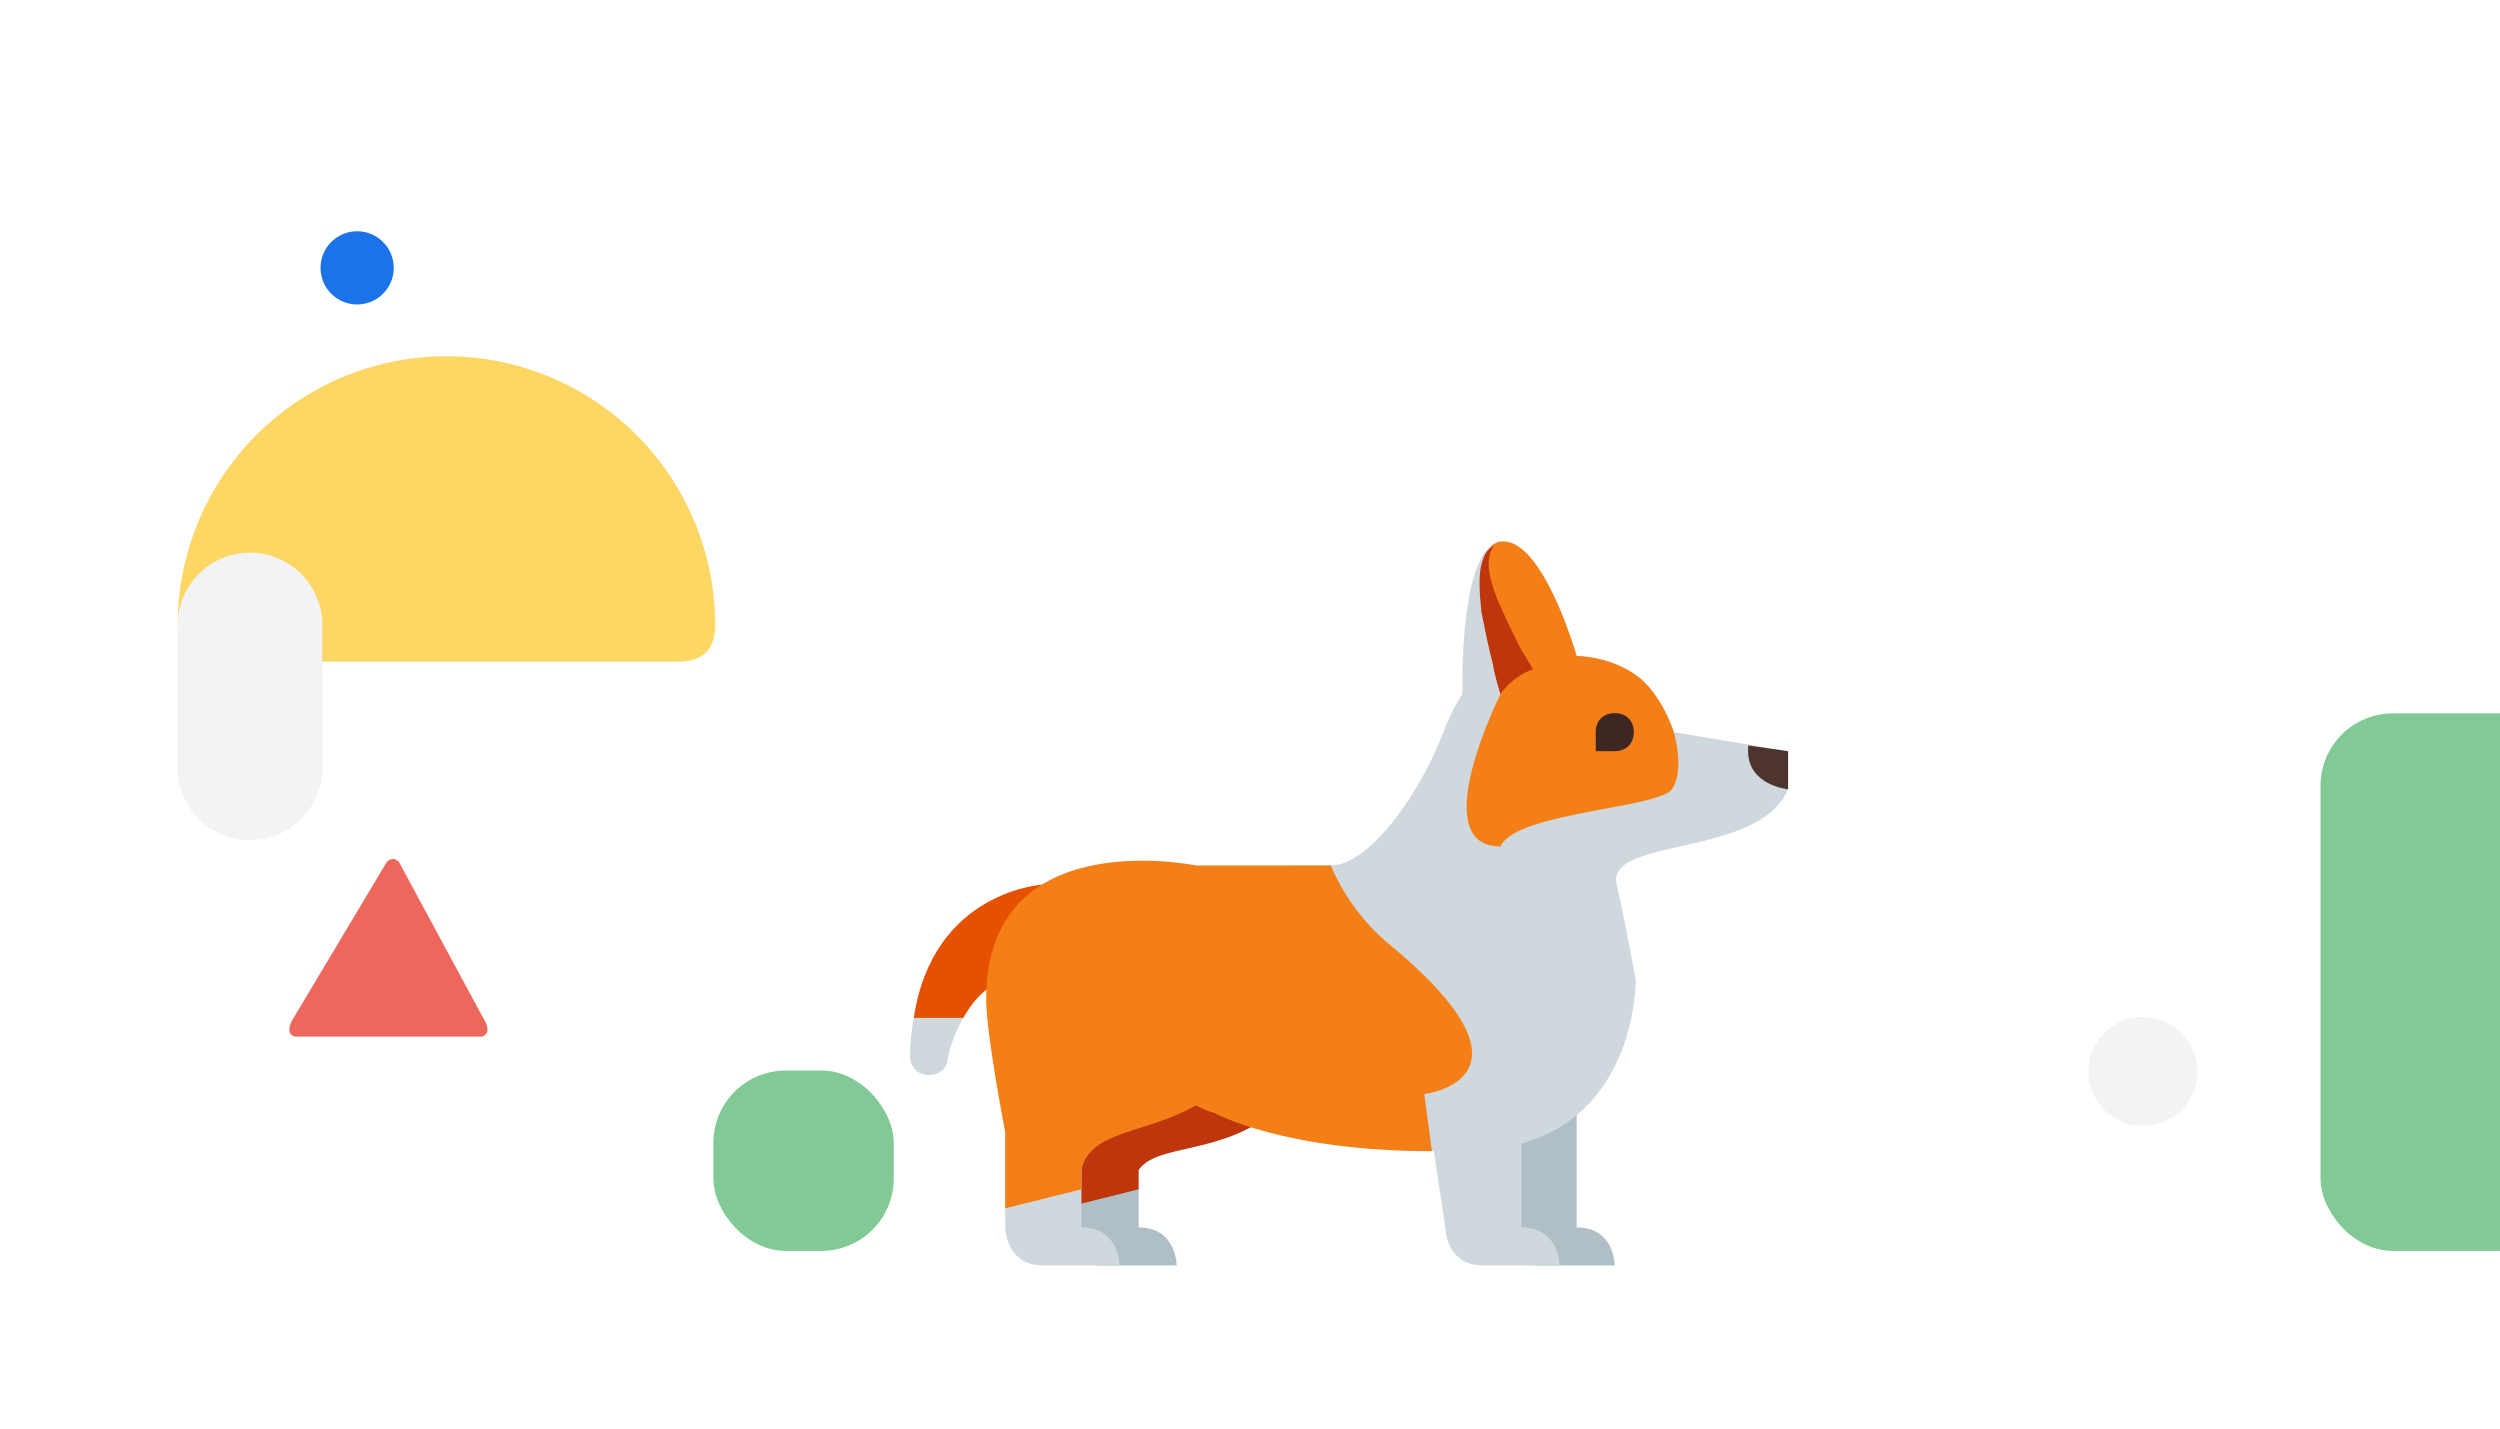 <svg baseProfile="full" xmlns="http://www.w3.org/2000/svg" viewBox="0 0 1400 800"><rect x="1300" y="400" rx="40" ry="40" width="300" height="300" stroke="#81C995" fill="#81C995"><animateTransform attributeType="XML" attributeName="transform" begin="0s" dur="35s" type="rotate" from="0 1450 550" to="360 1450 550" repeatCount="indefinite"/></rect><path d="M100 350a150 150 0 1 1 300 0q0 20-20 20H120q-20 0-20-20" stroke="#FDD663" fill="#FDD663"><animateMotion path="M 800 -200 L 800 -300 L 800 -200" dur="20s" begin="0s" repeatCount="indefinite"/><animateTransform attributeType="XML" attributeName="transform" begin="0s" dur="30s" type="rotate" values="0 210 530 ; -30 210 530 ; 0 210 530" keyTimes="0 ; 0.5 ; 1" repeatCount="indefinite"/></path><circle cx="200" cy="150" r="20" stroke="#1a73e8" fill="#1a73e8"><animateMotion path="M 0 0 L 40 20 Z" dur="5s" repeatCount="indefinite"/></circle><defs><g id="a"><path d="M765.867 597.333v277.334c42.666 0 42.666 42.666 42.666 42.666H723.2c-42.667 0-42.667-42.666-42.667-42.666V661.333l85.334-64zm-576 128v149.334s0 42.666 42.666 42.666h85.334s0-42.666-42.667-42.666v-85.334l-85.333-64z" fill="#B0BEC5" transform="scale(.5)"/><path d="M403.2 490.667s-234.667-70.4-234.667 128C168.533 659.2 189.867 768 189.867 768v85.333L275.2 832v-21.333c19.2-29.867 91.733-17.067 149.333-64 36.267-27.734-21.333-256-21.333-256z" fill="#BF360C" transform="scale(.5)"/><path d="m23.467 640 19.2 21.333L78.933 640c21.334-38.4 46.934-42.667 46.934-42.667l42.666-106.666S44.8 497.067 23.467 640z" fill="#E65100" transform="scale(.5)"/><path d="M211.2 725.333v149.334c42.667 0 42.667 42.666 42.667 42.666h-85.334c-42.666 0-42.666-42.666-42.666-42.666V725.333H211.2zM874.667 320s-6.4-19.2-19.2-38.4c-6.4-10.667-14.934-21.333-23.467-25.6-29.867-21.333-66.133-21.333-66.133-21.333s-38.4-134.4-85.334-128-42.666 170.666-42.666 170.666c-12.8 19.2-21.334 42.667-21.334 42.667-25.6 68.267-83.2 149.333-125.866 149.333H448l-85.333 277.334s72.533 38.4 243.2 42.666l12.8 85.334s0 42.666 42.666 42.666h85.334s0-42.666-42.667-42.666V780.8c130.133-36.267 128-183.467 128-183.467s-12.8-70.4-21.333-106.666c-12.8-53.334 160-29.867 192-106.667v-42.667l-128-21.333zm-851.2 320c-2.134 12.8-4.267 27.733-4.267 42.667 0 12.8 8.533 21.333 21.333 21.333s21.334-8.533 21.334-21.333c4.266-17.067 10.666-32 17.066-42.667H23.467z" fill="#CFD8DC" transform="scale(.5)"/><path d="m595.2 725.333 8.533 64c-166.4 0-243.2-42.666-243.2-42.666s-8.533-2.134-21.333-8.534c-55.467 32-119.467 27.734-128 72.534V832l-85.333 21.333V768s-21.334-108.8-21.334-149.333c0-198.4 234.667-149.334 234.667-149.334h151.467s17.066 46.934 61.866 85.334c187.734 153.6 42.667 170.666 42.667 170.666zm170.667-490.666s-38.4-134.4-85.334-128 0 170.666 0 170.666S595.2 448 680.533 448c17.067-38.4 177.067-42.667 192-64s2.134-64 2.134-64-12.8-42.667-42.667-64-66.133-21.333-66.133-21.333z" fill="#F57F17" transform="scale(.5)"/><path d="M808.533 298.667c-12.8 0-21.333 8.533-21.333 21.333v21.333h21.333c12.8 0 21.334-8.533 21.334-21.333s-8.534-21.333-21.334-21.333z" fill="#3E2723" transform="scale(.5)"/><path d="M957.867 334.933v6.4c0 38.4 44.8 42.667 44.8 42.667v-42.667l-44.8-6.4z" fill="#4E342E" transform="scale(.5)"/><path d="M680.533 277.333s-6.4-19.2-8.533-34.133c-4.267-14.933-8.533-36.267-12.8-57.6-2.133-21.333-4.267-44.8 2.133-59.733 2.134-8.534 8.534-12.8 12.8-14.934 4.267-4.266 8.534-4.266 6.4-4.266 0 0-2.133 0-6.4 4.266-2.133 2.134-6.4 8.534-6.4 14.934C665.6 140.8 672 160 680.533 179.2c8.534 19.2 17.067 36.267 23.467 49.067 8.533 12.8 12.8 21.333 12.8 21.333s-21.333 6.4-36.267 27.733z" fill="#BF360C" transform="scale(.5)"/></g></defs><use href="#a" x="500" y="250"/><path d="M165 580h105q5-2 0-10l-47-87q-3-3-6 0l-52 87q-5 8 0 10" stroke="#EE675C" fill="#EE675C"><animateTransform attributeType="XML" attributeName="transform" begin="0s" dur="35s" type="rotate" from="0 210 530" to="360 210 530" repeatCount="indefinite"/></path><circle cx="1200" cy="600" r="30" stroke="#F1F3F4" fill="#F1F3F4"><animateMotion path="M 0 0 L -20 40 Z" dur="9s" repeatCount="indefinite"/></circle><path d="M100 350a40 40 0 1 1 80 0v80a40 40 0 1 1-80 0z" stroke="#F1F3F4" fill="#F1F3F4"><animateMotion path="M 140 390 L 180 360 L 140 390" dur="20s" begin="0s" repeatCount="indefinite"/><animateTransform attributeType="XML" attributeName="transform" begin="0s" dur="30s" type="rotate" values="0 140 390; -60 140 390; 0 140 390" keyTimes="0 ; 0.5 ; 1" repeatCount="indefinite"/></path><rect x="400" y="600" rx="40" ry="40" width="100" height="100" stroke="#81C995" fill="#81C995"><animateTransform attributeType="XML" attributeName="transform" begin="0s" dur="35s" type="rotate" from="-30 550 750" to="330 550 750" repeatCount="indefinite"/></rect></svg>